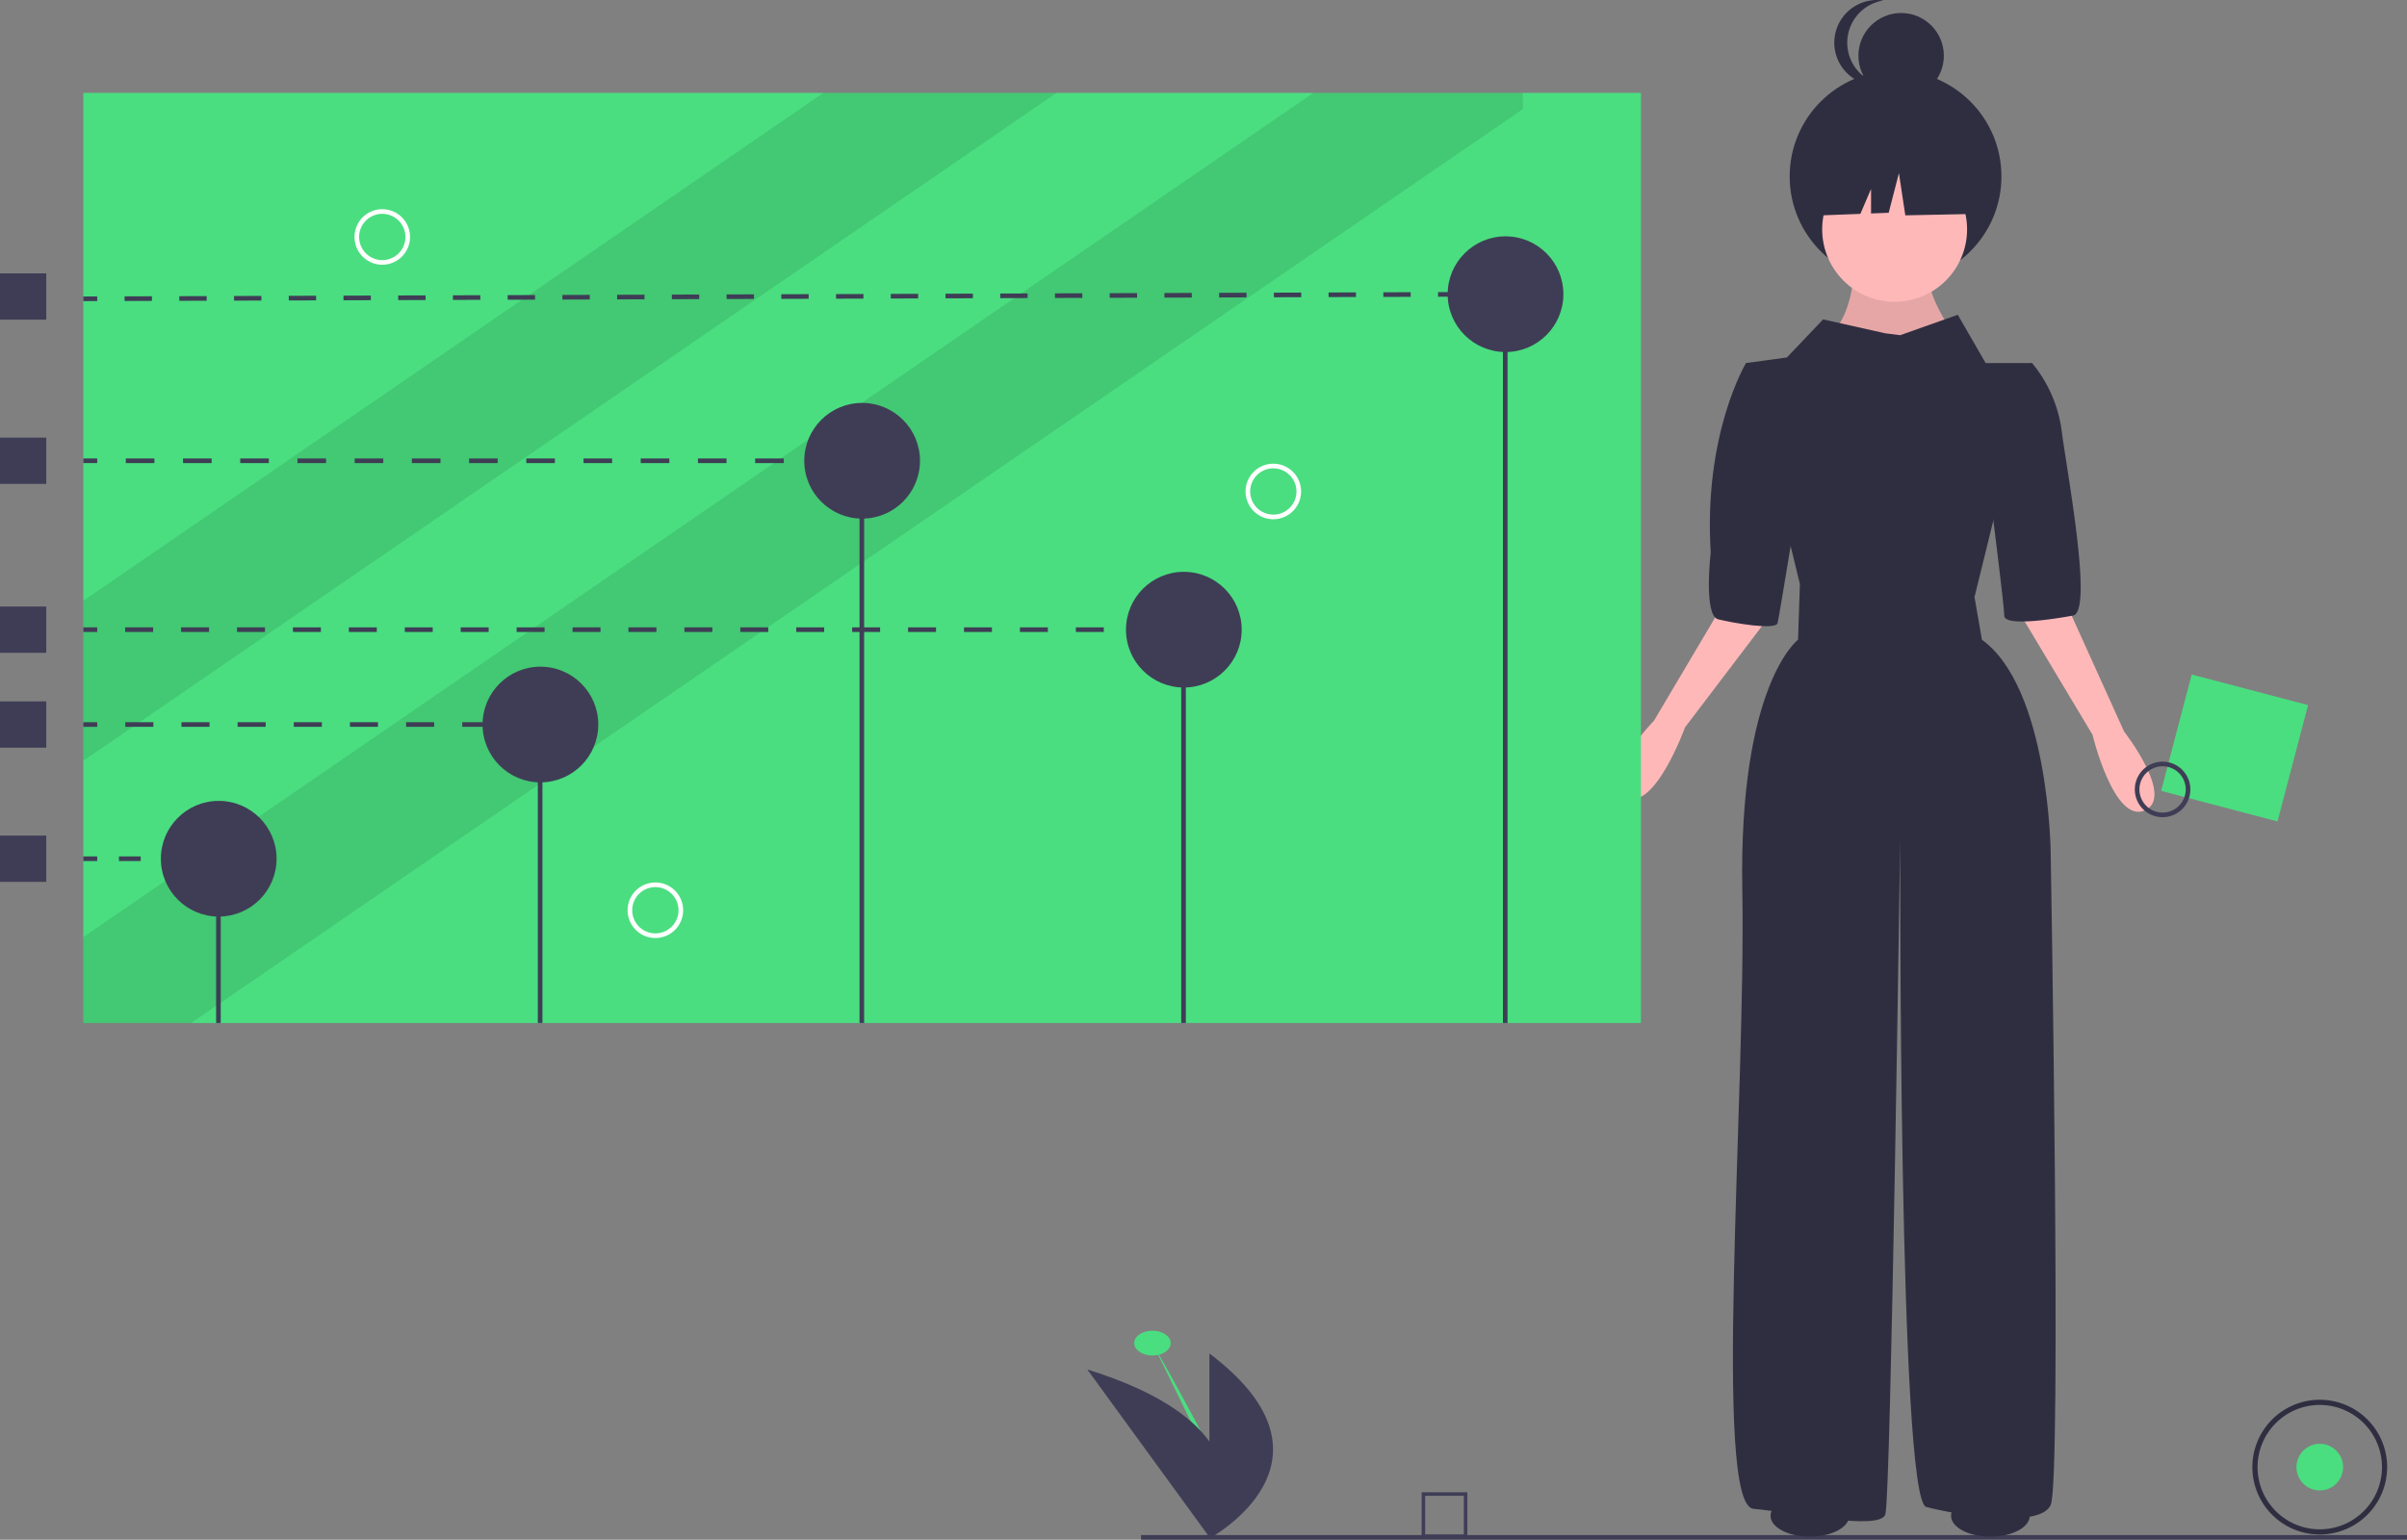 <svg id="f8240e4d-0621-4581-86ac-be93a7855785" data-name="Layer 1" xmlns="http://www.w3.org/2000/svg" width="1040" height="665.498" viewBox="0 0 1040 665.498"><rect x="0" y="0" width="1040" height="665.498" fill="#808080" stroke="none"/><title>key_points</title><circle cx="819.019" cy="76.247" r="45.748" fill="#2f2e41"/><path d="M880.96,232.425s.803,26.486-16.855,34.512,69.024,7.223,69.024,7.223-25.683-31.302-18.46-41.735Z" transform="translate(-80 -117.251)" fill="#ffb8b8"/><path d="M880.96,232.425s.803,26.486-16.855,34.512,69.024,7.223,69.024,7.223-25.683-31.302-18.46-41.735Z" transform="translate(-80 -117.251)" opacity="0.1"/><circle cx="818.618" cy="99.122" r="31.302" fill="#ffb8b8"/><path d="M894.605,261.319l-26.887-6.02-15.651,16.453-17.657,2.408,23.276,95.51-.803,24.078S831.199,413.011,832.804,502.1s-12.842,265.662,4.816,267.268,54.577,9.631,56.985,2.408,6.421-292.148,6.421-292.148-.803,285.727,11.236,288.938,48.959,9.631,53.775-.803,0-282.517,0-282.517-.803-70.629-29.696-91.497l-3.21-18.46,24.881-101.128H937.945l-12.039-20.868-24.881,8.829Z" transform="translate(-80 -117.251)" fill="#2f2e41"/><path d="M829.028,370.725l-34.4,58.032S769.469,454.571,782.059,461.701s25.976-30.058,25.976-30.058l37.009-48.726Z" transform="translate(-80 -117.251)" fill="#ffb8b8"/><path d="M969.947,371.959l27.817,61.46s22.171,28.421,8.873,34.125-22.517-32.729-22.517-32.729l-31.432-52.497Z" transform="translate(-80 -117.251)" fill="#ffb8b8"/><path d="M844.843,279.779l-10.434-5.618s-18.46,30.499-15.249,81.866c0,0-3.21,27.289,3.21,28.894s24.881,4.816,25.683,1.605,10.434-62.603,10.434-62.603Z" transform="translate(-80 -117.251)" fill="#2f2e41"/><path d="M948.379,278.173l9.631-4.013a57.802,57.802,0,0,1,12.842,29.696c2.408,18.46,13.644,77.853,4.816,79.458s-29.696,4.816-29.696,0-7.223-60.998-7.223-60.998Z" transform="translate(-80 -117.251)" fill="#2f2e41"/><polygon points="849.215 70.96 825.999 58.799 793.939 63.774 787.306 93.071 803.818 92.436 808.43 81.672 808.43 92.258 816.049 91.965 820.471 74.83 823.235 93.071 850.321 92.518 849.215 70.96" fill="#2f2e41"/><circle cx="821.427" cy="24.078" r="18.46" fill="#2f2e41"/><path d="M878.151,135.711a18.464,18.464,0,0,1,15.651-18.248,18.46,18.46,0,1,0,0,36.495A18.464,18.464,0,0,1,878.151,135.711Z" transform="translate(-80 -117.251)" fill="#2f2e41"/><ellipse cx="497.944" cy="580.508" rx="7.876" ry="5.361" fill="#4ade80"/><path d="M577.944,697.759s37.409,64.998,36.425,74.379" transform="translate(-80 -117.251)" fill="#4ade80"/><path d="M602.555,702.243v38.023c-7.836-10.858-23.466-22.038-52.754-31.114l52.754,72.462v.55s.1-.054.285-.159l.09.123s.075-.101.21-.295C609.287,778.274,660.835,746.172,602.555,702.243Z" transform="translate(-80 -117.251)" fill="#3f3d56"/><rect x="493" y="663.458" width="547" height="2" fill="#3f3d56"/><path d="M714,781.96H694.259V762.218H714Zm-18.223-1.519h16.704V763.737H695.777Z" transform="translate(-80 -117.251)" fill="#3f3d56"/><circle cx="1002.31" cy="634.104" r="10.079" fill="#4ade80"/><path d="M1082.31,780.471a29.116,29.116,0,1,1,29.116-29.116A29.149,29.149,0,0,1,1082.31,780.471Zm0-55.992a26.876,26.876,0,1,0,26.876,26.876A26.907,26.907,0,0,0,1082.31,724.478Z" transform="translate(-80 -117.251)" fill="#2f2e41"/><rect x="36" y="40.147" width="673" height="402" fill="#4ade80"/><polygon points="456.48 40.147 36 328.807 36 259.667 355.77 40.147 456.48 40.147" opacity="0.1"/><polygon points="658 40.147 658 47.137 82.6 442.147 36 442.147 36 405.007 567.48 40.147 658 40.147" opacity="0.1"/><rect x="93.376" y="371.147" width="2" height="71" fill="#3f3d56"/><circle cx="94.5" cy="371.147" r="25" fill="#3f3d56"/><rect x="232.376" y="310.147" width="2" height="132" fill="#3f3d56"/><circle cx="233.5" cy="313.147" r="25" fill="#3f3d56"/><rect x="371.376" y="199.147" width="2" height="243" fill="#3f3d56"/><circle cx="372.5" cy="199.147" r="25" fill="#3f3d56"/><rect x="510.376" y="272.147" width="2" height="170" fill="#3f3d56"/><circle cx="511.5" cy="272.147" r="25" fill="#3f3d56"/><rect x="649.376" y="127.147" width="2" height="315" fill="#3f3d56"/><circle cx="650.5" cy="127.147" r="25" fill="#3f3d56"/><rect x="36" y="370.147" width="6" height="2" fill="#3f3d56"/><path d="M159.6,489.398h-9.4v-2h9.4Zm-18.8,0h-9.4v-2h9.4Z" transform="translate(-80 -117.251)" fill="#3f3d56"/><rect x="89" y="370.147" width="6" height="2" fill="#3f3d56"/><rect x="36" y="312.147" width="6" height="2" fill="#3f3d56"/><path d="M291.867,431.398H279.733v-2h12.133Zm-24.267,0H255.467v-2h12.133Zm-24.267,0H231.2v-2h12.133Zm-24.267,0h-12.133v-2h12.133Zm-24.267,0H182.667v-2h12.133Zm-24.267,0H158.4v-2h12.133Zm-24.267,0H134.133v-2h12.133Z" transform="translate(-80 -117.251)" fill="#3f3d56"/><rect x="224" y="312.147" width="6" height="2" fill="#3f3d56"/><rect x="36" y="271.147" width="6" height="2" fill="#3f3d56"/><path d="M556.919,390.398H544.838v-2H556.919Zm-24.162,0H520.676v-2h12.081Zm-24.162,0H496.514v-2h12.081Zm-24.163,0H472.351v-2h12.081Zm-24.162,0H448.189v-2H460.27Zm-24.162,0H424.027v-2h12.081Zm-24.162,0H399.865v-2H411.946Zm-24.162,0H375.703v-2h12.081Zm-24.162,0H351.541v-2h12.081Zm-24.162,0H327.378v-2h12.081Zm-24.162,0H303.216v-2h12.081Zm-24.162,0H279.054v-2h12.081Zm-24.162,0H254.892v-2h12.082Zm-24.163,0H230.729v-2h12.081Zm-24.162,0H206.567v-2h12.081Zm-24.162,0H182.405v-2h12.081Zm-24.162,0H158.243v-2h12.081Zm-24.162,0H134.081v-2h12.081Z" transform="translate(-80 -117.251)" fill="#3f3d56"/><rect x="489" y="271.147" width="6" height="2" fill="#3f3d56"/><rect x="36" y="198.147" width="6" height="2" fill="#3f3d56"/><path d="M418.64,317.398H406.28v-2h12.36Zm-24.72,0H381.56v-2h12.36Zm-24.72,0H356.84v-2h12.36Zm-24.72,0H332.12v-2H344.48Zm-24.72,0H307.4v-2h12.36Zm-24.72,0H282.68v-2H295.04Zm-24.72,0H257.96v-2h12.36Zm-24.72,0H233.24v-2h12.36Zm-24.72,0H208.52v-2h12.36Zm-24.72,0H183.8v-2h12.36Zm-24.72,0H159.08v-2h12.36Zm-24.72,0H134.36v-2h12.36Z" transform="translate(-80 -117.251)" fill="#3f3d56"/><rect x="351" y="198.147" width="6" height="2" fill="#3f3d56"/><rect x="116" y="245.389" width="6" height="2" transform="translate(-80.841 -116.843) rotate(-0.196)" fill="#3f3d56"/><path d="M133.827,247.34l-.007-2,11.824-.039.007,2Zm23.647-.077-.007-2L169.291,245.225l.007,2Zm23.647-.077-.007-2,11.824-.039.007,2Zm23.647-.077-.007-2,11.823-.039.007,2Zm23.647-.077-.007-2,11.823-.039.007,2Zm23.647-.077-.007-2,11.824-.039.007,2Zm23.647-.077-.007-2,11.824-.039.007,2Zm23.647-.077-.007-2,11.824-.039.007,2Zm23.647-.077-.007-2,11.824-.039.007,2Zm23.647-.077-.007-2,11.823-.039.007,2Zm23.647-.077-.007-2,11.823-.039.007,2Zm23.647-.077-.007-2,11.824-.039.007,2Zm23.647-.077-.007-2,11.824-.039.007,2Zm23.647-.077-.007-2,11.824-.039.007,2Zm23.647-.077-.007-2,11.823-.039.007,2Zm23.647-.077-.007-2,11.823-.039.007,2Zm23.647-.077-.007-2,11.823-.039.007,2Zm23.647-.077-.007-2,11.824-.039.007,2Zm23.646-.077-.006-2,11.823-.039.006,2Zm23.647-.077-.006-2,11.823-.039.006,2Zm23.646-.077-.006-2,11.824-.039.006,2Zm23.647-.077-.006-2,11.823-.039.006,2Zm23.646-.077-.006-2,11.824-.039.006,2Zm23.647-.077-.006-2,11.823-.039.006,2Zm23.647-.077-.006-2,11.823-.039.006,2Z" transform="translate(-80 -117.251)" fill="#3f3d56"/><rect x="725" y="243.408" width="6" height="2" transform="translate(-80.713 -115.117) rotate(-0.168)" fill="#3f3d56"/><rect y="118.147" width="20" height="20" fill="#3f3d56"/><rect y="189.147" width="20" height="20" fill="#3f3d56"/><rect y="262.147" width="20" height="20" fill="#3f3d56"/><rect y="303.147" width="20" height="20" fill="#3f3d56"/><rect y="361.147" width="20" height="20" fill="#3f3d56"/><rect x="1019.286" y="414.646" width="52" height="52" transform="matrix(-0.254, 0.967, -0.967, -0.254, 1657.117, -575.583)" fill="#4ade80"/><path d="M1003.167,462.681a12,12,0,1,1,15.461,6.998A12.014,12.014,0,0,1,1003.167,462.681Zm20.587-7.758a10,10,0,1,0-5.831,12.884A10.011,10.011,0,0,0,1023.754,454.923Z" transform="translate(-80 -117.251)" fill="#3f3d56"/><ellipse cx="782" cy="655.147" rx="17" ry="9" fill="#2f2e41"/><ellipse cx="860" cy="655.147" rx="17" ry="9" fill="#2f2e41"/><path d="M630.172,341.67a12,12,0,1,1,12-12A12.014,12.014,0,0,1,630.172,341.67Zm0-22a10,10,0,1,0,10,10A10.011,10.011,0,0,0,630.172,319.67Z" transform="translate(-80 -117.251)" fill="#fff"/><path d="M363.172,522.67a12,12,0,1,1,12-12A12.014,12.014,0,0,1,363.172,522.67Zm0-22a10,10,0,1,0,10,10A10.011,10.011,0,0,0,363.172,500.67Z" transform="translate(-80 -117.251)" fill="#fff"/><path d="M245.172,231.67a12,12,0,1,1,12-12A12.014,12.014,0,0,1,245.172,231.67Zm0-22a10,10,0,1,0,10,10A10.011,10.011,0,0,0,245.172,209.67Z" transform="translate(-80 -117.251)" fill="#fff"/></svg>